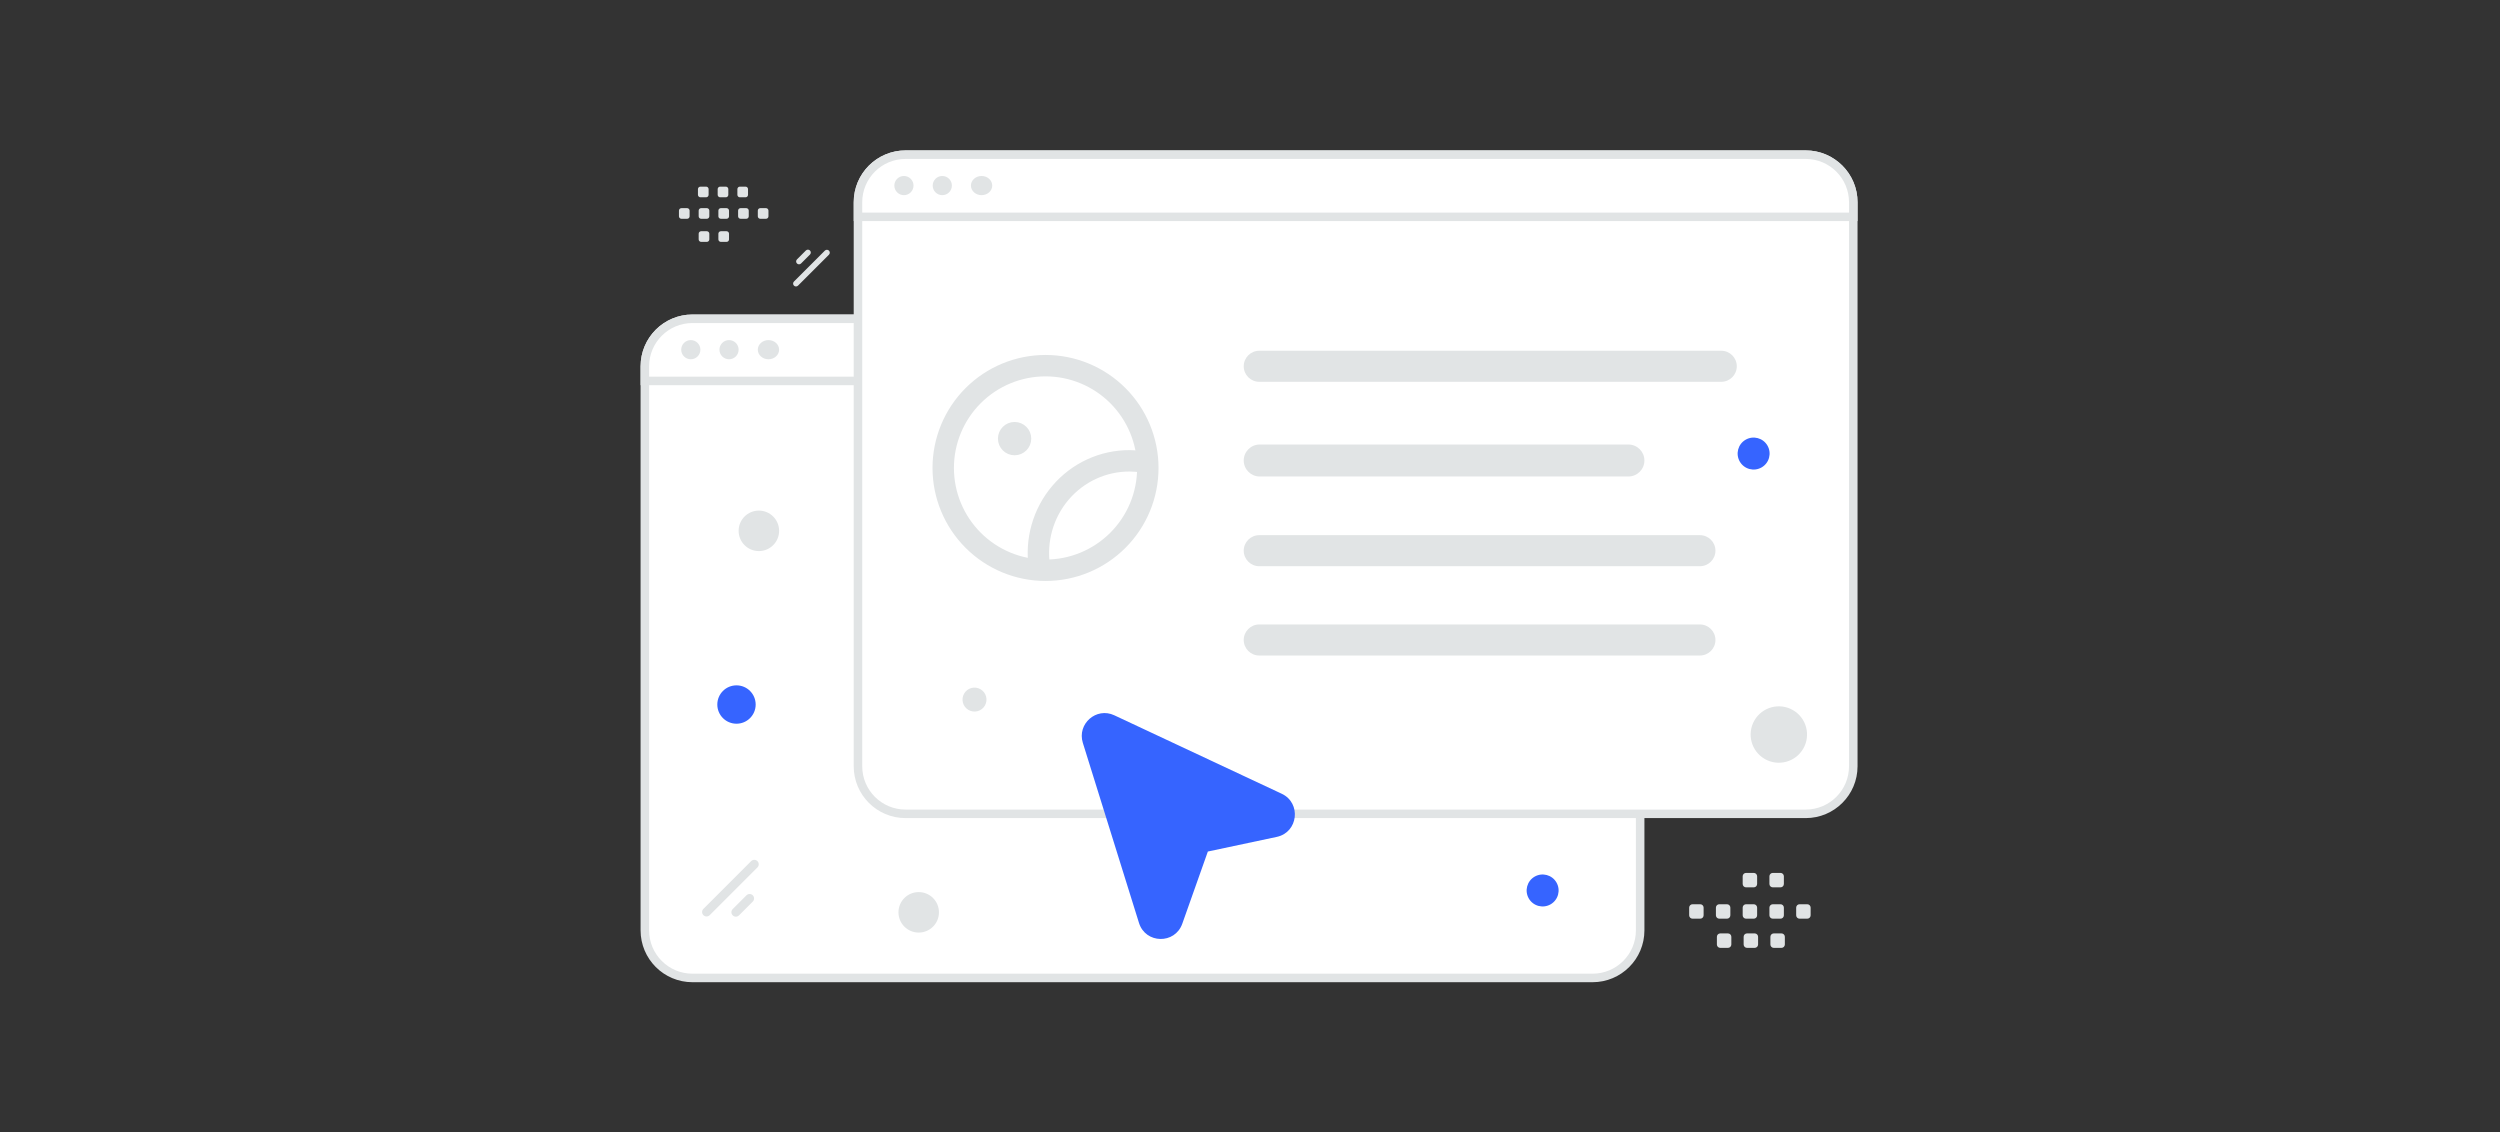 <svg width="1325" height="600" viewBox="0 0 1325 600" fill="none" xmlns="http://www.w3.org/2000/svg">
<rect x="0" y="0" width="1325" height="600" fill="#333333" stroke="none"/>
<path fill-rule="evenodd" clip-rule="evenodd" d="M405.967 115.96H402.954C402.605 115.959 402.271 115.821 402.024 115.574C401.778 115.327 401.639 114.993 401.639 114.644V111.631C401.639 110.903 402.232 110.316 402.954 110.316H405.967C406.316 110.317 406.65 110.456 406.896 110.702C407.143 110.949 407.282 111.282 407.283 111.631V114.644C407.283 114.817 407.25 114.988 407.184 115.148C407.118 115.308 407.021 115.453 406.898 115.575C406.776 115.698 406.631 115.795 406.471 115.861C406.311 115.927 406.14 115.96 405.967 115.96ZM395.521 115.96H392.508C392.159 115.959 391.826 115.82 391.579 115.573C391.333 115.326 391.194 114.992 391.193 114.644V111.631C391.193 110.903 391.786 110.316 392.508 110.316H395.521C395.869 110.317 396.203 110.456 396.449 110.703C396.696 110.949 396.835 111.283 396.836 111.631V114.644C396.835 114.992 396.696 115.326 396.45 115.573C396.203 115.82 395.87 115.959 395.521 115.96ZM385.068 115.96H382.055C381.706 115.959 381.373 115.82 381.126 115.573C380.88 115.326 380.741 114.992 380.74 114.644V111.631C380.74 110.903 381.333 110.316 382.055 110.316H385.068C385.416 110.317 385.75 110.456 385.996 110.703C386.243 110.949 386.382 111.283 386.383 111.631V114.644C386.384 114.817 386.35 114.988 386.284 115.148C386.218 115.308 386.121 115.453 385.999 115.575C385.877 115.698 385.732 115.795 385.572 115.861C385.412 115.927 385.241 115.96 385.068 115.96ZM374.621 115.96H371.609C371.26 115.959 370.926 115.82 370.68 115.573C370.433 115.327 370.294 114.993 370.293 114.644V111.631C370.293 110.903 370.886 110.316 371.609 110.316H374.621C375.35 110.316 375.943 110.909 375.943 111.631V114.644C375.939 114.993 375.799 115.326 375.551 115.573C375.304 115.819 374.97 115.958 374.621 115.96ZM364.175 115.96H361.162C360.813 115.96 360.478 115.821 360.23 115.575C359.982 115.328 359.843 114.993 359.841 114.644V111.631C359.841 110.903 360.434 110.316 361.162 110.316H364.175C364.523 110.317 364.857 110.456 365.103 110.703C365.35 110.949 365.489 111.283 365.49 111.631V114.644C365.489 114.992 365.35 115.326 365.104 115.573C364.857 115.82 364.524 115.959 364.175 115.96ZM395.138 104.568H392.125C391.777 104.567 391.443 104.428 391.197 104.181C390.95 103.935 390.811 103.601 390.81 103.253V100.234C390.811 99.886 390.95 99.552 391.197 99.306C391.443 99.059 391.777 98.92 392.125 98.919H395.138C395.867 98.919 396.453 99.512 396.453 100.234V103.247C396.454 103.42 396.421 103.592 396.355 103.752C396.29 103.913 396.193 104.058 396.071 104.181C395.948 104.304 395.803 104.401 395.643 104.468C395.483 104.534 395.311 104.568 395.138 104.568ZM384.692 104.568H381.679C381.331 104.567 380.997 104.428 380.751 104.181C380.504 103.935 380.365 103.601 380.364 103.253V100.234C380.365 99.886 380.504 99.552 380.751 99.306C380.997 99.059 381.331 98.92 381.679 98.919H384.692C385.04 98.92 385.374 99.059 385.62 99.306C385.867 99.552 386.006 99.886 386.007 100.234V103.247C386.008 103.42 385.975 103.592 385.909 103.752C385.844 103.913 385.747 104.058 385.625 104.181C385.502 104.304 385.357 104.401 385.197 104.468C385.037 104.534 384.865 104.568 384.692 104.568ZM374.245 104.568H371.232C370.883 104.568 370.547 104.43 370.3 104.183C370.052 103.937 369.912 103.602 369.911 103.253V100.234C369.911 99.512 370.503 98.919 371.232 98.919H374.245C374.593 98.92 374.927 99.059 375.173 99.306C375.42 99.552 375.559 99.886 375.56 100.234V103.247C375.56 103.976 374.967 104.568 374.245 104.568ZM385.068 128.197H382.055C381.707 128.196 381.373 128.057 381.127 127.81C380.88 127.564 380.741 127.23 380.74 126.882V123.869C380.74 123.14 381.333 122.553 382.055 122.553H385.068C385.417 122.554 385.75 122.693 385.997 122.94C386.243 123.186 386.382 123.52 386.383 123.869V126.882C386.384 127.055 386.35 127.226 386.284 127.386C386.218 127.546 386.121 127.691 385.999 127.813C385.877 127.935 385.732 128.032 385.572 128.098C385.412 128.164 385.241 128.197 385.068 128.197ZM374.621 128.197H371.609C371.26 128.196 370.927 128.057 370.68 127.811C370.433 127.564 370.294 127.23 370.293 126.882V123.869C370.293 123.14 370.886 122.553 371.609 122.553H374.621C375.35 122.553 375.943 123.146 375.943 123.869V126.882C375.939 127.231 375.798 127.564 375.551 127.81C375.304 128.056 374.97 128.195 374.621 128.197ZM897.04 479.247H901.129C902.117 479.247 902.913 480.051 902.913 481.031V485.12C902.913 486.109 902.109 486.905 901.129 486.905H897.04C896.567 486.903 896.114 486.715 895.78 486.38C895.445 486.046 895.257 485.593 895.255 485.12V481.031C895.254 480.796 895.3 480.564 895.39 480.347C895.479 480.131 895.611 479.934 895.777 479.768C895.943 479.602 896.14 479.471 896.356 479.381C896.573 479.292 896.805 479.246 897.04 479.247ZM911.217 479.247H915.306C916.286 479.247 917.09 480.051 917.09 481.031V485.12C917.09 486.109 916.286 486.905 915.306 486.905H911.217C910.744 486.903 910.291 486.715 909.957 486.38C909.622 486.046 909.434 485.593 909.432 485.12V481.031C909.432 480.051 910.236 479.247 911.217 479.247ZM925.402 479.247H929.491C930.472 479.247 931.276 480.051 931.276 481.031V485.12C931.276 486.109 930.472 486.905 929.491 486.905H925.402C924.422 486.905 923.618 486.101 923.618 485.12V481.031C923.617 480.797 923.663 480.564 923.753 480.348C923.842 480.131 923.974 479.934 924.139 479.768C924.305 479.603 924.502 479.471 924.719 479.382C924.935 479.292 925.168 479.246 925.402 479.247ZM939.58 479.247H943.669C944.649 479.247 945.454 480.051 945.454 481.031V485.12C945.454 486.109 944.649 486.905 943.669 486.905H939.58C939.106 486.905 938.651 486.717 938.315 486.383C937.979 486.048 937.789 485.594 937.787 485.12V481.031C937.792 480.558 937.983 480.106 938.318 479.772C938.654 479.438 939.107 479.25 939.58 479.247ZM953.758 479.247H957.847C958.835 479.247 959.64 480.051 959.64 481.031V485.12C959.64 486.109 958.835 486.905 957.847 486.905H953.758C953.285 486.903 952.832 486.715 952.498 486.38C952.163 486.046 951.975 485.593 951.973 485.12V481.031C951.973 480.051 952.777 479.247 953.758 479.247ZM911.736 494.706H915.825C916.805 494.706 917.61 495.51 917.61 496.491V500.588C917.61 501.568 916.805 502.373 915.825 502.373H911.736C911.263 502.372 910.809 502.184 910.474 501.85C910.14 501.515 909.952 501.061 909.951 500.588V496.499C909.95 496.264 909.995 496.031 910.084 495.813C910.173 495.595 910.304 495.398 910.47 495.231C910.636 495.064 910.834 494.932 911.051 494.842C911.268 494.752 911.501 494.706 911.736 494.706ZM925.914 494.706H930.003C930.983 494.706 931.787 495.51 931.787 496.491V500.588C931.787 501.568 930.983 502.373 930.003 502.373H925.914C925.441 502.371 924.988 502.182 924.654 501.848C924.32 501.514 924.131 501.061 924.129 500.588V496.499C924.128 496.264 924.173 496.031 924.262 495.813C924.351 495.595 924.482 495.397 924.648 495.231C924.814 495.064 925.011 494.932 925.229 494.842C925.446 494.752 925.679 494.706 925.914 494.706ZM940.091 494.706H944.18C945.169 494.706 945.973 495.51 945.973 496.491V500.588C945.973 501.568 945.169 502.373 944.18 502.373H940.091C939.111 502.373 938.306 501.568 938.306 500.588V496.499C938.306 495.51 939.111 494.706 940.091 494.706ZM925.402 462.639H929.491C930.472 462.639 931.276 463.443 931.276 464.424V468.513C931.276 469.501 930.472 470.297 929.491 470.297H925.402C924.929 470.295 924.476 470.107 924.142 469.773C923.808 469.438 923.62 468.986 923.618 468.513V464.424C923.617 464.189 923.663 463.957 923.752 463.74C923.842 463.523 923.973 463.327 924.139 463.161C924.305 462.995 924.502 462.863 924.718 462.774C924.935 462.684 925.167 462.638 925.402 462.639ZM939.58 462.639H943.669C944.649 462.639 945.454 463.443 945.454 464.424V468.513C945.454 469.501 944.649 470.297 943.669 470.297H939.58C939.106 470.297 938.651 470.109 938.315 469.775C937.979 469.441 937.789 468.987 937.787 468.513V464.424C937.792 463.951 937.983 463.498 938.318 463.164C938.654 462.831 939.107 462.642 939.58 462.639Z" fill="#E1E4E5"/>
<path d="M844.067 518.31H366.985C353.06 518.31 341.768 507.018 341.768 493.093V194.169C341.768 180.245 353.06 168.952 366.985 168.952H844.067C857.992 168.952 869.284 180.245 869.284 194.169V493.093C869.284 507.018 857.992 518.31 844.067 518.31Z" fill="white" stroke="#E1E4E5" stroke-width="4.518"/>
<path d="M869.284 201.901H341.768V194.169C341.768 180.245 353.06 168.952 366.985 168.952H844.067C857.992 168.952 869.284 180.245 869.284 194.169V201.901Z" fill="white" stroke="#E1E4E5" stroke-width="4.518"/>
<path d="M366.053 190.414C366.727 190.423 367.395 190.299 368.02 190.047C368.645 189.796 369.214 189.423 369.694 188.95C370.174 188.477 370.554 187.914 370.814 187.292C371.074 186.671 371.208 186.004 371.208 185.33C371.208 184.656 371.074 183.99 370.814 183.368C370.554 182.747 370.174 182.183 369.694 181.71C369.214 181.237 368.645 180.864 368.02 180.613C367.395 180.362 366.727 180.237 366.053 180.247C364.717 180.265 363.442 180.809 362.504 181.76C361.566 182.712 361.04 183.994 361.04 185.33C361.04 186.666 361.566 187.948 362.504 188.9C363.442 189.851 364.717 190.395 366.053 190.414ZM386.386 190.414C387.734 190.414 389.027 189.878 389.981 188.925C390.934 187.971 391.469 186.678 391.469 185.33C391.469 183.982 390.934 182.689 389.981 181.736C389.027 180.782 387.734 180.247 386.386 180.247C385.038 180.247 383.745 180.782 382.791 181.736C381.838 182.689 381.302 183.982 381.302 185.33C381.302 186.678 381.838 187.971 382.791 188.925C383.745 189.878 385.038 190.414 386.386 190.414ZM407.283 190.414C410.402 190.414 412.93 188.138 412.93 185.331C412.93 182.523 410.402 180.248 407.283 180.248C404.163 180.248 401.635 182.523 401.635 185.331C401.635 188.138 404.163 190.414 407.283 190.414Z" fill="#E1E4E5"/>
<path d="M957.023 431.334H479.942C466.017 431.334 454.724 420.041 454.724 406.116V107.193C454.724 93.268 466.017 81.975 479.942 81.975H957.023C970.948 81.975 982.241 93.268 982.241 107.193V406.116C982.241 420.041 970.948 431.334 957.023 431.334Z" fill="white" stroke="#E1E4E5" stroke-width="4.518"/>
<path d="M982.241 114.924H454.724V107.193C454.724 93.268 466.017 81.975 479.942 81.975H957.023C970.948 81.975 982.241 93.268 982.241 107.193V114.924Z" fill="white" stroke="#E1E4E5" stroke-width="4.518"/>
<path d="M479.01 103.437C479.683 103.447 480.352 103.322 480.977 103.071C481.602 102.82 482.171 102.447 482.65 101.974C483.13 101.501 483.511 100.938 483.771 100.317C484.03 99.695 484.164 99.028 484.164 98.355C484.164 97.681 484.03 97.015 483.771 96.393C483.511 95.772 483.13 95.209 482.65 94.736C482.171 94.263 481.602 93.89 480.977 93.639C480.352 93.388 479.683 93.263 479.01 93.272C477.674 93.291 476.4 93.835 475.462 94.786C474.524 95.737 473.998 97.019 473.998 98.355C473.998 99.691 474.524 100.973 475.462 101.924C476.4 102.875 477.674 103.419 479.01 103.437ZM499.342 103.437C500.015 103.447 500.684 103.322 501.309 103.071C501.934 102.82 502.503 102.447 502.982 101.974C503.462 101.501 503.843 100.938 504.103 100.317C504.362 99.695 504.496 99.028 504.496 98.355C504.496 97.681 504.362 97.015 504.103 96.393C503.843 95.772 503.462 95.209 502.982 94.736C502.503 94.263 501.934 93.89 501.309 93.639C500.684 93.388 500.015 93.263 499.342 93.272C498.006 93.291 496.732 93.835 495.794 94.786C494.856 95.737 494.33 97.019 494.33 98.355C494.33 99.691 494.856 100.973 495.794 101.924C496.732 102.875 498.006 103.419 499.342 103.437ZM520.239 103.437C523.358 103.437 525.887 101.162 525.887 98.355C525.887 95.547 523.358 93.272 520.239 93.272C517.12 93.272 514.591 95.547 514.591 98.355C514.591 101.162 517.12 103.437 520.239 103.437Z" fill="#E1E4E5"/>
<path d="M900.953 283.635H667.407C662.861 283.635 659.176 287.32 659.176 291.865C659.176 296.411 662.861 300.096 667.407 300.096H900.953C905.499 300.096 909.184 296.411 909.184 291.865C909.184 287.32 905.499 283.635 900.953 283.635Z" fill="#E1E4E5"/>
<path d="M900.953 330.962H667.407C662.861 330.962 659.176 334.647 659.176 339.192C659.176 343.738 662.861 347.423 667.407 347.423H900.953C905.499 347.423 909.184 343.738 909.184 339.192C909.184 334.647 905.499 330.962 900.953 330.962Z" fill="#E1E4E5"/>
<path d="M863.062 235.596H667.648C662.969 235.596 659.176 239.389 659.176 244.068C659.176 248.747 662.969 252.54 667.648 252.54H863.062C867.741 252.54 871.534 248.747 871.534 244.068C871.534 239.389 867.741 235.596 863.062 235.596Z" fill="#E1E4E5"/>
<path d="M912.27 185.896H667.407C662.861 185.896 659.176 189.581 659.176 194.127C659.176 198.673 662.861 202.357 667.407 202.357H912.27C916.816 202.357 920.501 198.673 920.501 194.127C920.501 189.581 916.816 185.896 912.27 185.896Z" fill="#E1E4E5"/>
<path d="M537.734 239.195C541.448 239.195 544.459 236.184 544.459 232.47C544.459 228.756 541.448 225.745 537.734 225.745C534.02 225.745 531.009 228.756 531.009 232.47C531.009 236.184 534.02 239.195 537.734 239.195Z" fill="#E1E4E5" stroke="#E1E4E5" stroke-width="4.203"/>
<path d="M605.823 244.808C603.51 244.45 601.174 244.261 598.834 244.24C584.725 244.138 571.282 250.324 562.058 261.163C552.833 272.002 548.757 286.403 550.905 300.559" stroke="#E1E4E5" stroke-width="11.348" stroke-linecap="round" stroke-linejoin="round"/>
<path d="M608.345 248.022C608.345 255.142 606.943 262.192 604.218 268.771C601.493 275.349 597.5 281.326 592.465 286.361C587.43 291.395 581.453 295.389 574.875 298.114C568.297 300.839 561.246 302.241 554.126 302.241C539.746 302.24 525.956 296.528 515.788 286.36C505.62 276.192 499.907 262.401 499.907 248.022C499.906 233.642 505.618 219.85 515.786 209.682C525.955 199.514 539.746 193.802 554.126 193.802C568.506 193.802 582.297 199.514 592.466 209.682C602.634 219.85 608.346 233.642 608.345 248.022Z" stroke="#E1E4E5" stroke-width="11.348" stroke-linecap="round" stroke-linejoin="round"/>
<path d="M390.339 363.237C395.954 363.237 400.505 367.789 400.505 373.403C400.505 379.018 395.954 383.569 390.339 383.569C384.724 383.569 380.173 379.018 380.173 373.403C380.173 367.789 384.724 363.237 390.339 363.237Z" fill="#3664FF"/>
<path d="M402.2 270.613C396.273 270.613 391.469 275.418 391.469 281.344C391.469 287.271 396.273 292.075 402.2 292.075C408.127 292.075 412.931 287.271 412.931 281.344C412.931 275.418 408.127 270.613 402.2 270.613Z" fill="#E1E4E5"/>
<path d="M486.917 494.267C480.99 494.267 476.186 489.462 476.186 483.536C476.186 477.609 480.99 472.805 486.917 472.805C492.844 472.805 497.648 477.609 497.648 483.536C497.648 489.462 492.844 494.267 486.917 494.267Z" fill="#E1E4E5"/>
<path d="M398.106 456.399L372.805 481.7C371.884 482.621 371.884 484.115 372.805 485.036C373.726 485.957 375.22 485.957 376.141 485.036L401.442 459.735C402.363 458.814 402.363 457.32 401.442 456.399C400.521 455.478 399.027 455.478 398.106 456.399Z" fill="#E1E4E5"/>
<path d="M395.629 474.514L388.332 481.81C387.411 482.732 387.411 484.225 388.332 485.147C389.253 486.068 390.747 486.068 391.668 485.147L398.965 477.85C399.886 476.929 399.886 475.435 398.965 474.514C398.044 473.593 396.55 473.593 395.629 474.514Z" fill="#E1E4E5"/>
<path d="M422.951 151.383L439.343 134.991C439.94 134.394 439.94 133.426 439.343 132.829C438.746 132.232 437.778 132.233 437.181 132.83L420.789 149.222C420.192 149.819 420.192 150.787 420.789 151.384C421.386 151.981 422.354 151.981 422.951 151.383Z" fill="#E1E4E5"/>
<path d="M424.555 139.646L429.282 134.919C429.879 134.322 429.879 133.354 429.282 132.757C428.685 132.16 427.717 132.16 427.12 132.757L422.393 137.484C421.796 138.082 421.796 139.049 422.393 139.646C422.99 140.243 423.958 140.243 424.555 139.646Z" fill="#E1E4E5"/>
<path fill-rule="evenodd" clip-rule="evenodd" d="M603.662 489.151L573.905 393.72C570.767 383.653 581.033 374.632 590.559 379.092L679.305 420.684C689.822 425.611 688.053 441.146 676.695 443.553L640.16 451.314L626.605 489.58C622.702 500.567 607.139 500.264 603.662 489.151Z" fill="#3664FF"/>
<path d="M821.827 479.289C817.775 481.628 812.593 480.24 810.254 476.188C807.914 472.136 809.303 466.954 813.355 464.615C817.407 462.275 822.588 463.664 824.928 467.716C827.267 471.768 825.879 476.949 821.827 479.289Z" fill="#3664FF"/>
<path d="M933.654 247.728C929.602 250.068 924.421 248.679 922.081 244.627C919.742 240.575 921.13 235.394 925.182 233.054C929.234 230.715 934.416 232.103 936.755 236.155C939.095 240.207 937.706 245.389 933.654 247.728Z" fill="#3664FF"/>
<path d="M519.663 365.283C522.7 367.036 523.741 370.92 521.987 373.957C520.234 376.994 516.35 378.035 513.313 376.281C510.276 374.528 509.235 370.644 510.989 367.607C512.742 364.57 516.626 363.529 519.663 365.283Z" fill="#E1E4E5"/>
<path d="M950.26 376.359C943.11 372.231 933.967 374.68 929.839 381.83C925.711 388.98 928.161 398.123 935.311 402.251C942.461 406.379 951.603 403.929 955.731 396.779C959.859 389.629 957.41 380.487 950.26 376.359Z" fill="#E1E4E5"/>
</svg>
